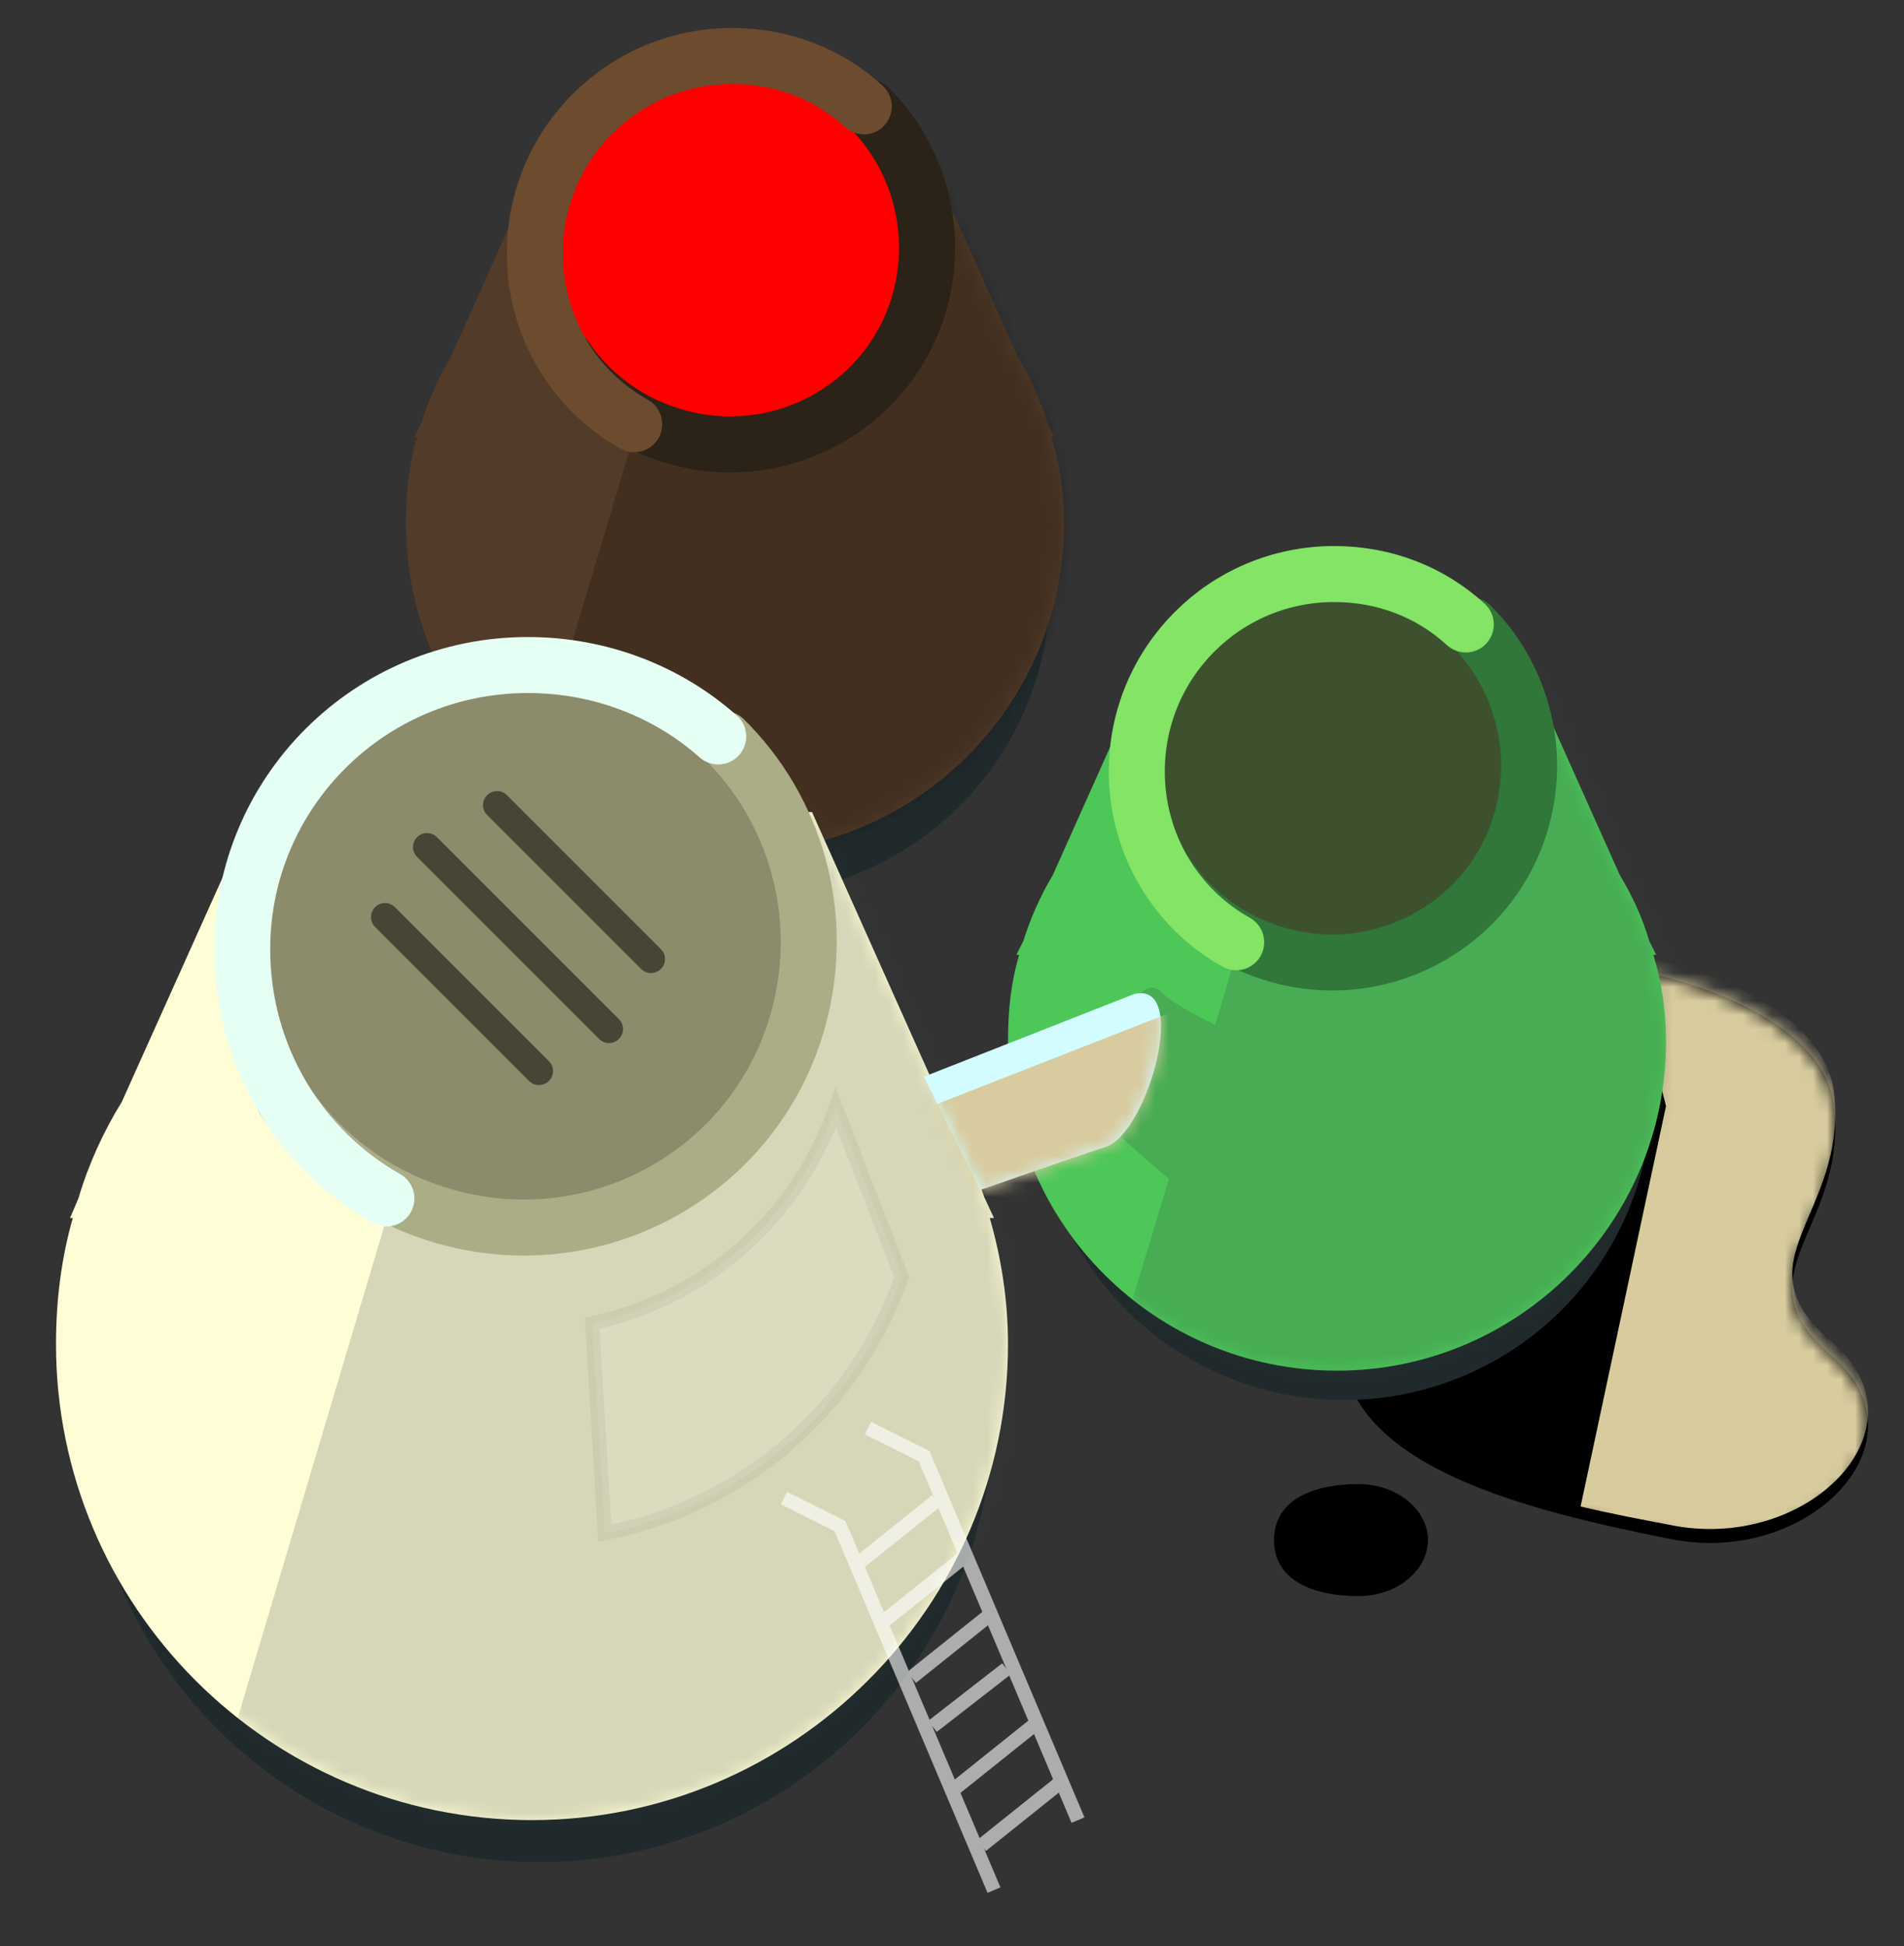 <?xml version="1.0" encoding="UTF-8" standalone="no"?>
<svg width="136px" height="139px" viewBox="0 0 136 139" version="1.1" xmlns="http://www.w3.org/2000/svg" xmlns:xlink="http://www.w3.org/1999/xlink">
    <rect x="0" y="0" width="136" height="139" fill="#333333" stroke="none"/>
    <!-- Generator: Sketch 39.1 (31720) - http://www.bohemiancoding.com/sketch -->
    <title>building_4</title>
    <desc>Created with Sketch.</desc>
    <defs>
        <path d="M0.8,20.0 C0.2,22.0 0,24.0 0,26.2 C0,39.2 10.5,49.7 23.5,49.7 C36.4,49.7 47,39.2 47,26.2 C47,24.0 46.7,22.0 46.1,20.0 C46.2,20.0 46.3,20.0 46.3,20.0 L45.8,19.0 C45.3,17.3 44.6,15.8 43.7,14.3 L37.3,0 L23.5,0 C23.5,0 23.5,1.0 23.5,2.7 C23.5,2.7 23.5,2.7 23.5,2.7 C23.5,1.0 23.5,0 23.5,0 L9.6,0 L3.2,14.3 C2.3,15.8 1.6,17.4 1.1,19.0 L0.6,20.0 C0.6,20.0 0.7,20.0 0.8,20.0 Z" id="path-1"></path>
        <path d="M5.9,2.0 C14.9,-1.9 36,2.0 37,11 C38,19.9 29.9,23 36.9,28.9 C43.9,34.9 35.2,44 25.2,41.9 C15.2,39.9 2.9,36.9 1.9,28.9 C1.0,20.9 -3.0,6.0 5.9,2.0 Z" id="path-3"></path>
        <path d="M1.2,29.0 C0.4,31.8 0,34.8 0,38 C0,56.7 15.2,72 34,72 C52.7,72 68,56.7 68,38 C68,34.8 67.5,31.8 66.7,29.0 C66.9,29.0 67.0,29 67.0,29 L66.3,27.5 C65.5,25.1 64.5,22.9 63.3,20.8 L54.0,0 L34.0,0 C34.0,0 34.0,1.5 34.0,4.0 C34.0,4.0 34.0,4.0 34.0,4.0 C34.0,1.5 34,0 34,0 L14,0 L4.7,20.7 C3.4,22.8 2.3,25.2 1.6,27.6 L1,29 C1,29 1.0,29.0 1.2,29.0 Z" id="path-5"></path>
        <path d="M0.8,20.0 C0.2,22.0 0,24.0 0,26.2 C0,39.2 10.5,49.7 23.5,49.7 C36.4,49.7 47,39.2 47,26.2 C47,24.0 46.7,22.0 46.1,20.0 C46.2,20.0 46.3,20.0 46.3,20.0 L45.8,19.0 C45.3,17.3 44.6,15.8 43.7,14.3 L37.3,0 L23.5,0 C23.5,0 23.5,1.0 23.5,2.7 C23.5,2.7 23.5,2.7 23.5,2.7 C23.5,1.0 23.5,0 23.5,0 L9.6,0 L3.2,14.3 C2.3,15.8 1.6,17.4 1.1,19.0 L0.6,20.0 C0.6,20.0 0.7,20.0 0.8,20.0 Z" id="path-7"></path>
        <path d="M15,1 L0,6.9 L4,15.0 C4,15.0 10,12.9 13,11.9 C16,10.9 19,2.2e-08 15,1 Z" id="path-9"></path>
    </defs>
    <g id="Page-1-Copy" stroke="none" stroke-width="1" fill="none" fill-rule="evenodd">
        <g id="building_4">
            <g id="Group-25" transform="translate(4.0, 3.0)">
                <circle id="Oval-20-Copy-2" fill="#20292B" cx="49" cy="39" r="22"></circle>
                <g id="Group-22-Copy-2" transform="translate(25.0, 0.0)">
                    <g id="Group-21" transform="translate(0.0, 8.2)">
                        <mask id="mask-2" fill="white">
                            <use xlink:href="#path-1"></use>
                        </mask>
                        <use id="Mask" fill="#523B28" xlink:href="#path-1"></use>
                        <path d="M17.9,14.5 L8.2,46.9 C8.2,46.9 17.2,58 17.9,58 C18.6,58 38.7,52.4 40.0,52.4 C41.4,52.4 57.3,33.8 57.3,32.4 C57.3,31.0 53.9,12.4 52.5,10.3 C51.1,8.2 41.4,-4.8 40.7,-6.2 C40.0,-7.5 35.9,-9.6 35.9,-9.6 L17.9,14.5 Z" id="Path-59" fill-opacity="0.2" fill="#000000" mask="url(#mask-2)"></path>
                    </g>
                    <path d="M23.5,30.3 C31.8,30.3 38.7,23.5 38.7,15.1 C38.7,6.8 31.8,0 23.5,0 C15.1,0 8.2,6.8 8.2,15.1 C8.2,23.5 15.1,30.3 23.5,30.3 Z" id="Oval-19-Copy" fill="#FF0000"></path>
                    <path d="M36.8,6.6 C34.3,4.4 31.0,3.1 27.4,3.1 C19.6,3.1 13.3,9.4 13.3,17.1 C13.3,22.4 16.2,27.0 20.4,29.4 L20.4,29.4" id="Oval-19-Copy-3" stroke="#2B2218" stroke-width="4" stroke-linecap="round" transform="translate(25.1, 16.2) rotate(-165.0) translate(-25.1, -16.2) "></path>
                    <path d="M32.7,4.6 C30.2,2.3 26.9,1.0 23.3,1.0 C15.5,1.0 9.2,7.3 9.2,15.1 C9.2,20.3 12.0,24.9 16.3,27.3 L16.3,27.3" id="Oval-19-Copy-2" stroke="#6C4B2F" stroke-width="4" stroke-linecap="round"></path>
                </g>
                <g id="Group-3" transform="translate(90.0, 65.0)">
                    <mask id="mask-4" fill="white">
                        <use xlink:href="#path-3"></use>
                    </mask>
                    <use id="Mask" fill="#000000" xlink:href="#path-3"></use>
                    <path d="M23.6,0.4 C30.5,1.9 36.4,5.3 37,10 C38,18.9 29.9,22 36.9,27.9 C43.9,33.9 35.2,43 25.2,40.9 C23.1,40.5 21.0,40.1 18.9,39.6 L25,11 L23,3 L23.6,0.4 L23.6,0.4 Z" id="Combined-Shape" fill="#D8CC9E" mask="url(#mask-4)"></path>
                </g>
                <circle id="Oval-20" fill="#20292B" cx="34.5" cy="97.5" r="32.5"></circle>
                <circle id="Oval-20-Copy" fill="#20292B" cx="92" cy="75" r="22"></circle>
                <g id="Group-22" transform="translate(0.0, 43.0)">
                    <g id="Group-21" transform="translate(0.0, 12.0)">
                        <mask id="mask-6" fill="white">
                            <use xlink:href="#path-5"></use>
                        </mask>
                        <use id="Mask" fill="#FFFDD6" xlink:href="#path-5"></use>
                        <path d="M26,21 L12,68 C12,68 25,84 26,84 C27,84 56,76 58,76 C60,76 83,49 83,47 C83,45 78,18 76,15 C74,12 60,-7 59,-9 C58,-11 52,-14 52,-14 L26,21 Z" id="Path-59" fill-opacity="0.2" fill="#334144" mask="url(#mask-6)"></path>
                    </g>
                    <path d="M34.5,43 C45.8,43 55,33.8 55,22.5 C55,11.1 45.8,2 34.5,2 C23.1,2 14,11.1 14,22.5 C14,33.8 23.1,43 34.5,43 Z" id="Oval-19-Copy" fill="#8C8B6C"></path>
                    <path d="M53.3,9.6 C49.7,6.4 44.9,4.5 39.7,4.5 C28.4,4.5 19.3,13.6 19.3,24.8 C19.3,32.4 23.4,39.1 29.6,42.6 L29.6,42.6" id="Oval-19-Copy-3" stroke="#ABAD86" stroke-width="4" stroke-linecap="round" transform="translate(36.3, 23.5) rotate(-165.0) translate(-36.3, -23.5) "></path>
                    <path d="M47.3,6.6 C43.7,3.4 38.9,1.5 33.7,1.5 C22.4,1.5 13.3,10.6 13.3,21.8 C13.3,29.4 17.4,36.1 23.6,39.6 L23.6,39.6" id="Oval-19-Copy-2" stroke="#E5FFF4" stroke-width="4" stroke-linecap="round"></path>
                </g>
                <g id="Group-22-Copy" transform="translate(68.0, 37.0)">
                    <g id="Group-21" transform="translate(0.0, 8.2)">
                        <mask id="mask-8" fill="white">
                            <use xlink:href="#path-7"></use>
                        </mask>
                        <use id="Mask" fill="#4CC758" xlink:href="#path-7"></use>
                        <path d="M14.8,25.0 L17.9,14.5 L35.9,-9.6 C35.9,-9.6 40.0,-7.5 40.7,-6.2 C41.4,-4.8 51.1,8.2 52.5,10.3 C53.9,12.4 57.3,31.0 57.3,32.4 C57.3,33.8 41.4,52.4 40.0,52.4 C38.7,52.4 18.6,58 17.9,58 C17.2,58 8.2,46.9 8.2,46.9 L11.5,36.0 C9.6,34.4 7.7,32.8 7,31.7 C7,27.7 9,20.7 11,22.7 C11.6,23.3 13.1,24.2 14.8,25.0 Z" id="Combined-Shape" fill-opacity="0.2" fill="#334144" mask="url(#mask-8)"></path>
                    </g>
                    <ellipse id="Oval-19-Copy" fill="#3D512F" cx="23.5" cy="15.1" rx="15.2" ry="15.1"></ellipse>
                    <path d="M36.8,6.6 C34.3,4.4 31.0,3.1 27.4,3.1 C19.6,3.1 13.3,9.4 13.3,17.1 C13.3,22.4 16.2,27.0 20.4,29.4 L20.4,29.4" id="Oval-19-Copy-3" stroke="#307739" stroke-width="4" stroke-linecap="round" transform="translate(25.1, 16.2) rotate(-165.0) translate(-25.1, -16.2) "></path>
                    <path d="M32.7,4.6 C30.2,2.3 26.9,1.0 23.3,1.0 C15.5,1.0 9.2,7.3 9.2,15.1 C9.2,20.3 12.0,24.9 16.3,27.3 L16.3,27.3" id="Oval-19-Copy-2" stroke="#83E465" stroke-width="4" stroke-linecap="round"></path>
                </g>
                <g id="Group-23" transform="translate(62.0, 67.0)">
                    <mask id="mask-10" fill="white">
                        <use xlink:href="#path-9"></use>
                    </mask>
                    <use id="Mask" fill="#D2FCFF" xlink:href="#path-9"></use>
                    <path d="M-2,10 L21,1 L15,17 L1,22 L-3,11 L-2,10 Z" id="Path-61" fill="#D8CBA0" mask="url(#mask-10)"></path>
                </g>
                <path d="M26.5,57.5 L39.5,70.5" id="Line" stroke-opacity="0.5" stroke="#000000" stroke-width="2" stroke-linecap="round"></path>
                <path d="M31.5,54.5 L42.5,65.5" id="Line-Copy" stroke-opacity="0.5" stroke="#000000" stroke-width="2" stroke-linecap="round"></path>
                <path d="M23.5,62.5 L34.5,73.5" id="Line-Copy-2" stroke-opacity="0.5" stroke="#000000" stroke-width="2" stroke-linecap="round"></path>
                <g id="Group-24" opacity="0.6" transform="translate(52.0, 99.0)" stroke="#FFFFFF">
                    <polyline id="Path-60" points="0 5 4 7 15 33"></polyline>
                    <polyline id="Path-60-Copy" points="6 0 10 2 21 28"></polyline>
                    <path d="M10.5,5.5 L5.5,9.5" id="Line" stroke-linecap="square"></path>
                    <path d="M12.5,9.5 L7.5,13.5" id="Line-Copy-3" stroke-linecap="square"></path>
                    <path d="M14.5,13.5 L9.5,17.5" id="Line-Copy-4" stroke-linecap="square"></path>
                    <path d="M15.5,17.5 L11,21" id="Line-Copy-5" stroke-linecap="square"></path>
                    <path d="M17.5,21.5 L12.5,25.5" id="Line-Copy-6" stroke-linecap="square"></path>
                    <path d="M19.5,25.5 L14.5,29.5" id="Line-Copy-7" stroke-linecap="square"></path>
                </g>
                <path d="M60.4,88.2 C57.2,97.5 49.1,104.6 39.2,106.5 L38.3,91.5 C46.4,89.8 53.0,83.9 55.7,76.1 L60.4,88.2 Z" id="Combined-Shape" stroke-opacity="0.1" stroke="#000000" fill-opacity="0.2" fill="#FFFFFF" opacity="0.5"></path>
                <path d="M93,103 C90,103 87,104 87,107 C87,110 90,111 93,111 C96,111 98,109 98,107 C98,105 96,103 93,103 Z" id="Path-67" fill="#000000"></path>
            </g>
        </g>
    </g>
</svg>
